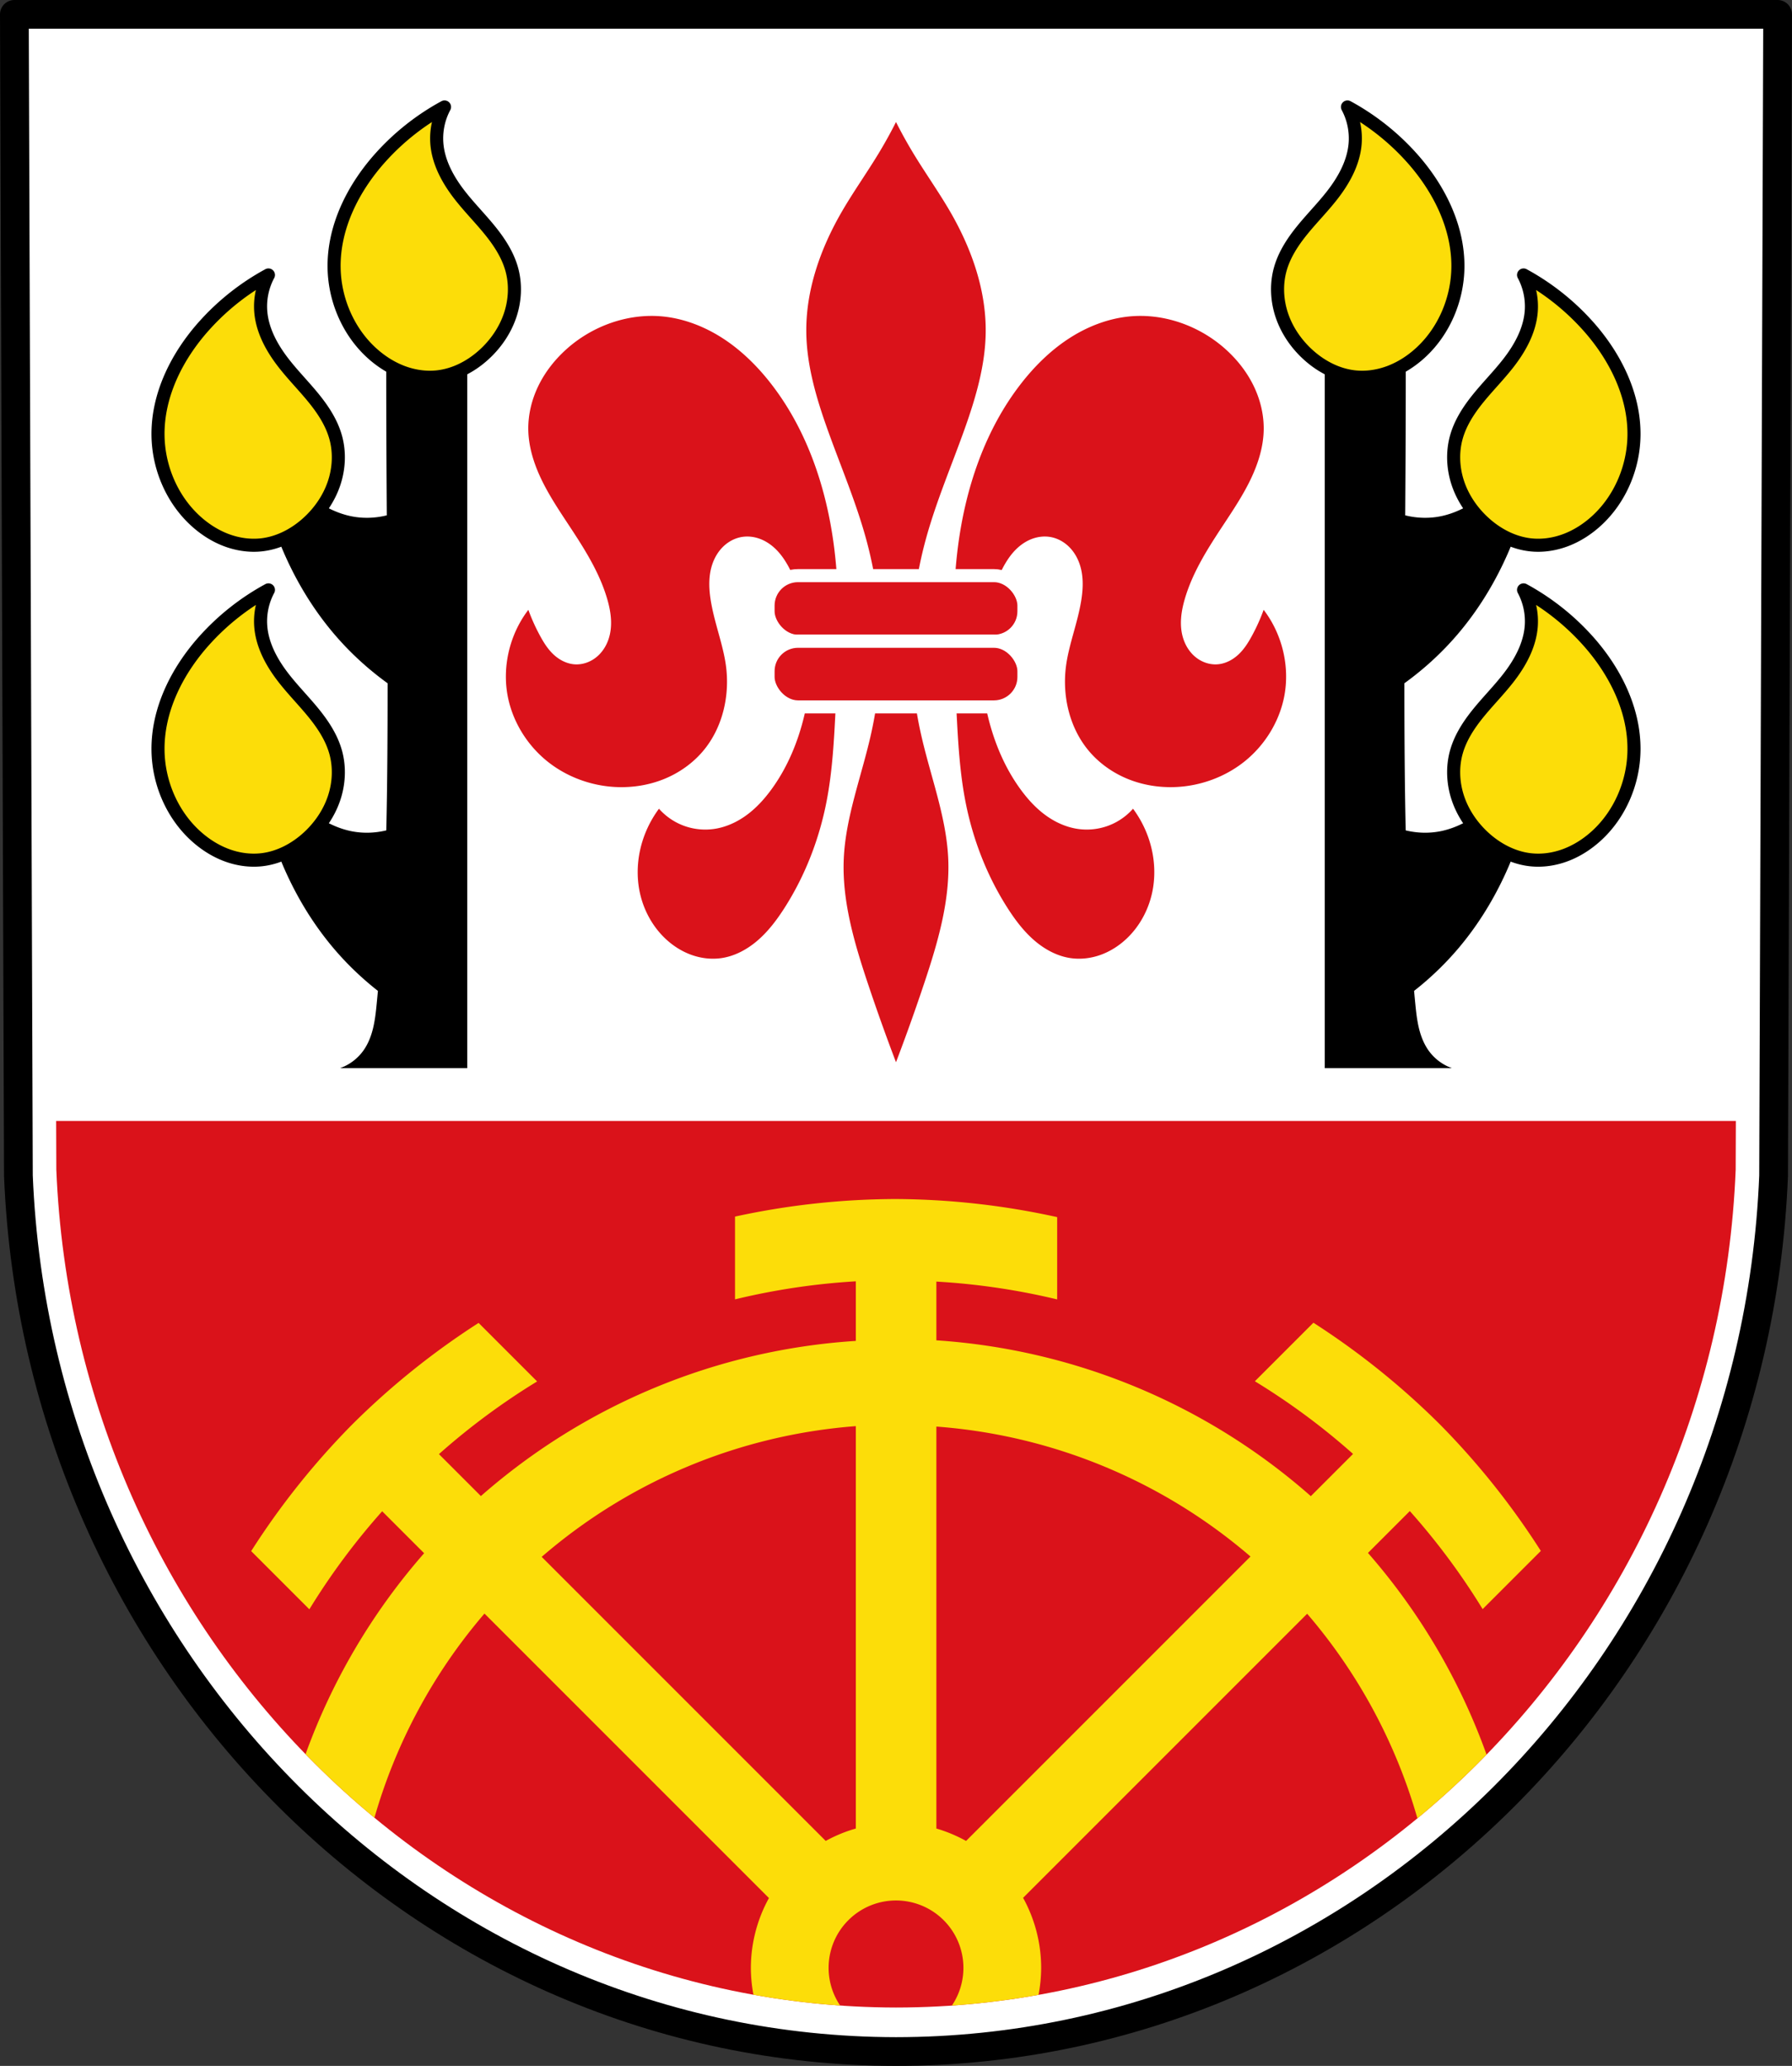 <svg xmlns="http://www.w3.org/2000/svg" width="685.851" height="790.615"><rect width="100%" height="100%" fill="#333333" stroke="none"/><path style="fill:#fff;fill-rule:evenodd;stroke:none;stroke-width:11;stroke-linecap:round;stroke-linejoin:round;stroke-miterlimit:4;stroke-dasharray:none;stroke-opacity:1" d="m680.351 5.5-1.543 444.472c-7.51 186.964-155.913 335.038-335.883 335.142C163.117 784.885 14.66 636.758 7.043 449.972L5.5 5.5h337.417z"/><path style="fill:none;fill-rule:evenodd;stroke:#000;stroke-width:11;stroke-linecap:round;stroke-linejoin:round;stroke-miterlimit:4;stroke-dasharray:none;stroke-opacity:1" d="m680.351 5.5-1.543 444.472c-7.51 186.964-155.913 335.038-335.882 335.142C163.117 784.885 14.66 636.758 7.043 449.972L5.5 5.5h337.417z"/><path style="fill:#da121a;fill-opacity:1;fill-rule:evenodd;stroke:none;stroke-width:10.525;stroke-linecap:round;stroke-linejoin:round;stroke-miterlimit:4;stroke-dasharray:none;stroke-opacity:1" d="m21.49 428.977.065 18.634c7.288 178.716 149.331 320.443 321.37 320.662 172.195-.1 314.185-141.775 321.372-320.662l.064-18.634H21.491z"/><g transform="translate(-716.187)" style="stroke:#fff;stroke-opacity:1;stroke-width:5;stroke-miterlimit:4;stroke-dasharray:none;stroke-linejoin:round"><path d="M1059.113 40.98a173.355 173.355 0 0 1-8.74 16.346c-4.64 7.669-9.89 15.01-14.356 22.77-8.37 14.538-13.97 30.78-13.735 47.29.182 12.76 3.813 25.256 8.115 37.366 5.043 14.196 11.056 28.118 14.984 42.62 6.392 23.598 7.108 48.547 1.87 72.394-3.553 16.177-9.816 31.958-10.61 48.457-.802 16.676 4.038 33.107 9.362 49.04a771.948 771.948 0 0 0 13.11 36.198 771.692 771.692 0 0 0 13.109-36.197c5.324-15.934 10.166-32.365 9.364-49.041-.794-16.499-7.06-32.28-10.613-48.457-5.238-23.847-4.52-48.796 1.873-72.395 3.928-14.501 9.938-28.423 14.982-42.62 4.302-12.109 7.933-24.604 8.115-37.364.236-16.51-5.363-32.753-13.733-47.291-4.467-7.76-9.715-15.101-14.357-22.77a173.379 173.379 0 0 1-8.74-16.346z" style="fill:#da121a;fill-opacity:1;stroke:#fff;stroke-width:5;stroke-linecap:round;stroke-linejoin:round;stroke-miterlimit:4;stroke-dasharray:none;stroke-opacity:1"/><path d="M964.977 118.402c-12.152.153-24.188 5.006-33.327 13.07-4.75 4.193-8.78 9.238-11.574 14.924-2.795 5.687-4.335 12.022-4.19 18.356.158 6.853 2.263 13.546 5.223 19.728 2.96 6.183 6.767 11.915 10.541 17.637 5.823 8.828 11.677 17.86 14.596 28.024 1.287 4.48 1.964 9.346.451 13.755-.756 2.205-2.068 4.244-3.888 5.7-1.82 1.455-4.163 2.297-6.489 2.146-2.52-.163-4.868-1.465-6.693-3.21-1.825-1.747-3.181-3.919-4.399-6.132a70.4 70.4 0 0 1-5.837-14.011c-9.897 10.334-14.2 25.731-11.094 39.699 2.196 9.875 7.923 18.897 15.81 25.232 7.888 6.336 17.869 9.974 27.977 10.383 6.542.265 13.153-.799 19.219-3.264 6.065-2.464 11.573-6.34 15.81-11.332 8.06-9.493 11.103-22.703 9.342-35.03-1.216-8.512-4.54-16.606-5.838-25.104-.65-4.26-.765-8.73.75-12.764.758-2.017 1.924-3.898 3.494-5.373 1.57-1.475 3.555-2.533 5.682-2.88 1.806-.296 3.68-.077 5.406.53 1.726.607 3.307 1.594 4.684 2.8 2.754 2.409 4.663 5.634 6.256 8.929 7.89 16.324 8.888 35.495 4.671 53.129-2.345 9.808-6.287 19.314-12.261 27.44-2.515 3.42-5.401 6.603-8.823 9.116-3.42 2.514-7.402 4.34-11.61 4.895a21.284 21.284 0 0 1-11.56-1.734 21.289 21.289 0 0 1-8.874-7.608 44.222 44.222 0 0 0-8.758 15.764c-2.123 6.838-2.541 14.228-.977 21.215 1.565 6.987 5.136 13.546 10.319 18.486 3.161 3.014 6.918 5.426 11.033 6.89 4.115 1.465 8.59 1.966 12.904 1.284 5.573-.882 10.717-3.704 14.973-7.408 4.256-3.705 7.682-8.27 10.715-13.028 8.03-12.599 13.496-26.785 16.347-41.45 2.279-11.72 2.901-23.69 3.502-35.614 1.05-20.827 2.044-41.782-.584-62.469-2.9-22.821-10.438-45.447-24.52-63.639-5.335-6.894-11.605-13.126-18.896-17.906-7.29-4.78-15.633-8.075-24.306-8.95a46.184 46.184 0 0 0-5.207-.226zm188.271 0a46.18 46.18 0 0 0-5.207.227c-8.674.874-17.016 4.17-24.307 8.95-7.29 4.779-13.56 11.011-18.896 17.905-14.081 18.192-21.62 40.818-24.52 63.639-2.628 20.687-1.634 41.642-.584 62.469.601 11.924 1.224 23.893 3.502 35.613 2.851 14.666 8.318 28.852 16.348 41.451 3.032 4.758 6.459 9.323 10.715 13.028 4.256 3.704 9.4 6.526 14.972 7.408 4.315.682 8.79.18 12.905-1.283 4.115-1.465 7.871-3.877 11.033-6.891 5.182-4.94 8.754-11.5 10.318-18.486 1.565-6.987 1.147-14.377-.976-21.215a44.223 44.223 0 0 0-8.758-15.764 21.289 21.289 0 0 1-8.875 7.608 21.284 21.284 0 0 1-11.559 1.734c-4.208-.555-8.19-2.382-11.611-4.895-3.421-2.513-6.308-5.697-8.822-9.117-5.974-8.125-9.916-17.63-12.262-27.44-4.217-17.633-3.218-36.804 4.672-53.128 1.593-3.295 3.501-6.52 6.256-8.93 1.377-1.205 2.957-2.192 4.683-2.799 1.727-.607 3.6-.826 5.407-.53 2.126.347 4.11 1.405 5.681 2.88 1.57 1.475 2.737 3.356 3.494 5.373 1.515 4.035 1.4 8.503.75 12.764-1.297 8.498-4.622 16.592-5.838 25.103-1.76 12.328 1.283 25.538 9.342 35.031 4.238 4.992 9.745 8.868 15.81 11.332 6.067 2.465 12.678 3.529 19.22 3.264 10.108-.41 20.089-4.047 27.976-10.383 7.887-6.335 13.614-15.357 15.81-25.232 3.107-13.968-1.196-29.365-11.093-39.7a70.398 70.398 0 0 1-5.838 14.012c-1.217 2.213-2.573 4.385-4.398 6.131-1.825 1.746-4.173 3.048-6.694 3.211-2.326.151-4.668-.69-6.488-2.146-1.82-1.456-3.132-3.495-3.889-5.7-1.513-4.409-.835-9.275.451-13.755 2.92-10.165 8.774-19.196 14.596-28.024 3.774-5.722 7.581-11.454 10.541-17.637 2.96-6.182 5.065-12.875 5.223-19.728.145-6.334-1.395-12.67-4.19-18.356-2.794-5.686-6.823-10.73-11.574-14.923-9.138-8.065-21.175-12.918-33.326-13.07z" style="fill:#da121a;fill-opacity:1;stroke:#fff;stroke-width:5;stroke-linecap:round;stroke-linejoin:round;stroke-miterlimit:4;stroke-dasharray:none;stroke-opacity:1"/><rect ry="11.457" y="220.292" x="1010.148" height="25.116" width="97.929" style="fill:#da121a;fill-opacity:1;stroke:#fff;stroke-width:5;stroke-linecap:round;stroke-linejoin:round;stroke-miterlimit:4;stroke-dasharray:none;stroke-opacity:1"/><rect ry="11.457" y="245.408" x="1010.148" height="25.116" width="97.929" style="fill:#da121a;fill-opacity:1;stroke:#fff;stroke-width:5;stroke-linecap:round;stroke-linejoin:round;stroke-miterlimit:4;stroke-dasharray:none;stroke-opacity:1"/></g><path style="fill:#000;stroke:none;stroke-width:1px;stroke-linecap:butt;stroke-linejoin:miter;stroke-opacity:1" d="M864.686 118.328c-.06 15.972-.06 31.943 0 47.914.038 10.326.102 20.651.171 30.977-4.589 1.148-9.437 1.271-14.058.254-8.141-1.793-15.21-6.823-21.317-12.496a100.956 100.956 0 0 1-15.068-17.641 138.295 138.295 0 0 0 9.924 41.53c4.841 11.782 11.336 22.91 19.476 32.708 6.236 7.506 13.441 14.2 21.354 19.91.003 10.029-.025 20.058-.11 30.086-.073 8.737-.197 17.475-.392 26.211-4.533 1.104-9.31 1.213-13.867.21-8.141-1.793-15.21-6.823-21.317-12.497a100.956 100.956 0 0 1-15.068-17.64 138.295 138.295 0 0 0 9.924 41.529c4.841 11.783 11.336 22.91 19.476 32.709 5.247 6.315 11.183 12.051 17.643 17.119a642.12 642.12 0 0 1-.459 4.879c-.311 3.15-.647 6.311-1.393 9.389-.745 3.077-1.915 6.086-3.767 8.654a18.707 18.707 0 0 1-8.846 6.635h48.653v-290.44z" transform="translate(-716.82)"/><g style="fill:#fcdd09;fill-opacity:1;stroke:#000;stroke-opacity:1"><path style="fill:#fcdd09;fill-opacity:1;stroke:#000;stroke-width:5;stroke-linecap:round;stroke-linejoin:round;stroke-miterlimit:4;stroke-dasharray:none;stroke-opacity:1" d="M886.953 40.932A92.084 92.084 0 0 0 862.33 60.41c-10.34 11.559-17.825 26.39-17.64 41.897.145 12.241 5.299 24.445 14.331 32.709 3.42 3.129 7.376 5.702 11.708 7.351 4.331 1.65 9.046 2.359 13.652 1.836 6.586-.747 12.735-3.995 17.64-8.453 4.468-4.06 8.015-9.176 9.977-14.885 1.962-5.709 2.3-12.007.682-17.822-1.558-5.597-4.833-10.567-8.5-15.072-3.668-4.506-7.772-8.647-11.346-13.227-4.52-5.79-8.247-12.523-8.82-19.846a25.5 25.5 0 0 1 2.94-13.966zm-67.394 64.295a92.077 92.077 0 0 0-24.623 19.476c-10.34 11.559-17.826 26.391-17.641 41.899.146 12.241 5.301 24.445 14.334 32.709 3.42 3.128 7.375 5.7 11.707 7.35 4.332 1.649 9.045 2.36 13.65 1.837 6.586-.747 12.736-3.996 17.641-8.453 4.467-4.06 8.015-9.176 9.977-14.885 1.961-5.709 2.3-12.009.681-17.824-1.557-5.597-4.832-10.567-8.5-15.072-3.668-4.506-7.771-8.647-11.346-13.227-4.519-5.79-8.247-12.523-8.82-19.846a25.493 25.493 0 0 1 2.94-13.964zm0 120.517a92.084 92.084 0 0 0-24.623 19.479c-10.34 11.558-17.826 26.389-17.641 41.896.146 12.242 5.301 24.446 14.334 32.71 3.42 3.128 7.375 5.7 11.707 7.349 4.332 1.65 9.045 2.36 13.65 1.838 6.586-.748 12.736-3.996 17.641-8.454 4.467-4.06 8.015-9.176 9.977-14.884 1.961-5.709 2.3-12.009.681-17.824-1.557-5.597-4.832-10.567-8.5-15.073-3.668-4.505-7.771-8.646-11.346-13.226-4.519-5.79-8.247-12.523-8.82-19.846a25.493 25.493 0 0 1 2.94-13.965z" transform="translate(-716.82)"/></g><g><path style="fill:#000;stroke:none;stroke-width:1px;stroke-linecap:butt;stroke-linejoin:miter;stroke-opacity:1" d="M864.686 118.328c-.06 15.972-.06 31.943 0 47.914.038 10.326.102 20.651.171 30.977-4.589 1.148-9.437 1.271-14.058.254-8.141-1.793-15.21-6.823-21.317-12.496a100.956 100.956 0 0 1-15.068-17.641 138.295 138.295 0 0 0 9.924 41.53c4.841 11.782 11.336 22.91 19.476 32.708 6.236 7.506 13.441 14.2 21.354 19.91.003 10.029-.025 20.058-.11 30.086-.073 8.737-.197 17.475-.392 26.211-4.533 1.104-9.31 1.213-13.867.21-8.141-1.793-15.21-6.823-21.317-12.497a100.956 100.956 0 0 1-15.068-17.64 138.295 138.295 0 0 0 9.924 41.529c4.841 11.783 11.336 22.91 19.476 32.709 5.247 6.315 11.183 12.051 17.643 17.119a642.12 642.12 0 0 1-.459 4.879c-.311 3.15-.647 6.311-1.393 9.389-.745 3.077-1.915 6.086-3.767 8.654a18.707 18.707 0 0 1-8.846 6.635h48.653v-290.44z" transform="matrix(-1 0 0 1 1402.67 0)"/><g style="fill:#fcdd09;fill-opacity:1;stroke:#000;stroke-opacity:1"><path style="fill:#fcdd09;fill-opacity:1;stroke:#000;stroke-width:5;stroke-linecap:round;stroke-linejoin:round;stroke-miterlimit:4;stroke-dasharray:none;stroke-opacity:1" d="M886.953 40.932A92.084 92.084 0 0 0 862.33 60.41c-10.34 11.559-17.825 26.39-17.64 41.897.145 12.241 5.299 24.445 14.331 32.709 3.42 3.129 7.376 5.702 11.708 7.351 4.331 1.65 9.046 2.359 13.652 1.836 6.586-.747 12.735-3.995 17.64-8.453 4.468-4.06 8.015-9.176 9.977-14.885 1.962-5.709 2.3-12.007.682-17.822-1.558-5.597-4.833-10.567-8.5-15.072-3.668-4.506-7.772-8.647-11.346-13.227-4.52-5.79-8.247-12.523-8.82-19.846a25.5 25.5 0 0 1 2.94-13.966zm-67.394 64.295a92.077 92.077 0 0 0-24.623 19.476c-10.34 11.559-17.826 26.391-17.641 41.899.146 12.241 5.301 24.445 14.334 32.709 3.42 3.128 7.375 5.7 11.707 7.35 4.332 1.649 9.045 2.36 13.65 1.837 6.586-.747 12.736-3.996 17.641-8.453 4.467-4.06 8.015-9.176 9.977-14.885 1.961-5.709 2.3-12.009.681-17.824-1.557-5.597-4.832-10.567-8.5-15.072-3.668-4.506-7.771-8.647-11.346-13.227-4.519-5.79-8.247-12.523-8.82-19.846a25.493 25.493 0 0 1 2.94-13.964zm0 120.517a92.084 92.084 0 0 0-24.623 19.479c-10.34 11.558-17.826 26.389-17.641 41.896.146 12.242 5.301 24.446 14.334 32.71 3.42 3.128 7.375 5.7 11.707 7.349 4.332 1.65 9.045 2.36 13.65 1.838 6.586-.748 12.736-3.996 17.641-8.454 4.467-4.06 8.015-9.176 9.977-14.884 1.961-5.709 2.3-12.009.681-17.824-1.557-5.597-4.832-10.567-8.5-15.073-3.668-4.505-7.771-8.646-11.346-13.226-4.519-5.79-8.247-12.523-8.82-19.846a25.493 25.493 0 0 1 2.94-13.965z" transform="matrix(-1 0 0 1 1402.67 0)"/></g></g><path style="fill:#fcdd09;fill-opacity:1;stroke:none;stroke-width:5.871;stroke-linecap:round;stroke-linejoin:round;stroke-miterlimit:4;stroke-dasharray:none;stroke-opacity:1" d="M342.96 458.861a292.918 292.918 0 0 0-61.647 6.721v31.678a262.17 262.17 0 0 1 46.236-6.905v22.803a240.714 240.714 0 0 0-143.498 59.38l-16.053-16.054a262.171 262.171 0 0 1 37.576-27.812l-22.4-22.399a292.921 292.921 0 0 0-48.344 38.84 292.922 292.922 0 0 0-38.697 48.489l22.267 22.27a262.172 262.172 0 0 1 27.871-37.518l16.057 16.056a240.714 240.714 0 0 0-45.375 76.889 329.466 329.466 0 0 0 26.358 24.336 207.93 207.93 0 0 1 42.113-78.13L294.297 726.38a55.55 55.55 0 0 0-6.918 26.723 55.55 55.55 0 0 0 .992 10.273 309.24 309.24 0 0 0 33.178 4.133 25.802 25.802 0 0 1-4.422-14.406 25.802 25.802 0 0 1 25.8-25.801 25.802 25.802 0 0 1 25.803 25.8 25.802 25.802 0 0 1-4.416 14.422 309.46 309.46 0 0 0 33.16-4.103 55.55 55.55 0 0 0 1.005-10.318 55.55 55.55 0 0 0-6.91-26.809l108.72-108.72a207.93 207.93 0 0 1 42.193 78.292 328.838 328.838 0 0 0 26.461-24.404 240.714 240.714 0 0 0-45.382-77.16l16.02-16.02a262.169 262.169 0 0 1 27.87 37.518l22.268-22.268a292.919 292.919 0 0 0-38.698-48.49 292.921 292.921 0 0 0-48.343-38.84l-22.4 22.4a262.176 262.176 0 0 1 37.576 27.811l-16.16 16.16a240.714 240.714 0 0 0-143.319-59.636v-22.479a262.172 262.172 0 0 1 46.236 6.82v-31.492a292.92 292.92 0 0 0-61.65-6.924zm-15.411 86.914v153.993a55.55 55.55 0 0 0-11.52 4.748L207.32 595.806a207.93 207.93 0 0 1 120.229-50.03zm30.826.17a207.93 207.93 0 0 1 120.223 49.725L369.744 704.523a55.55 55.55 0 0 0-11.369-4.752V545.945z"/></svg>